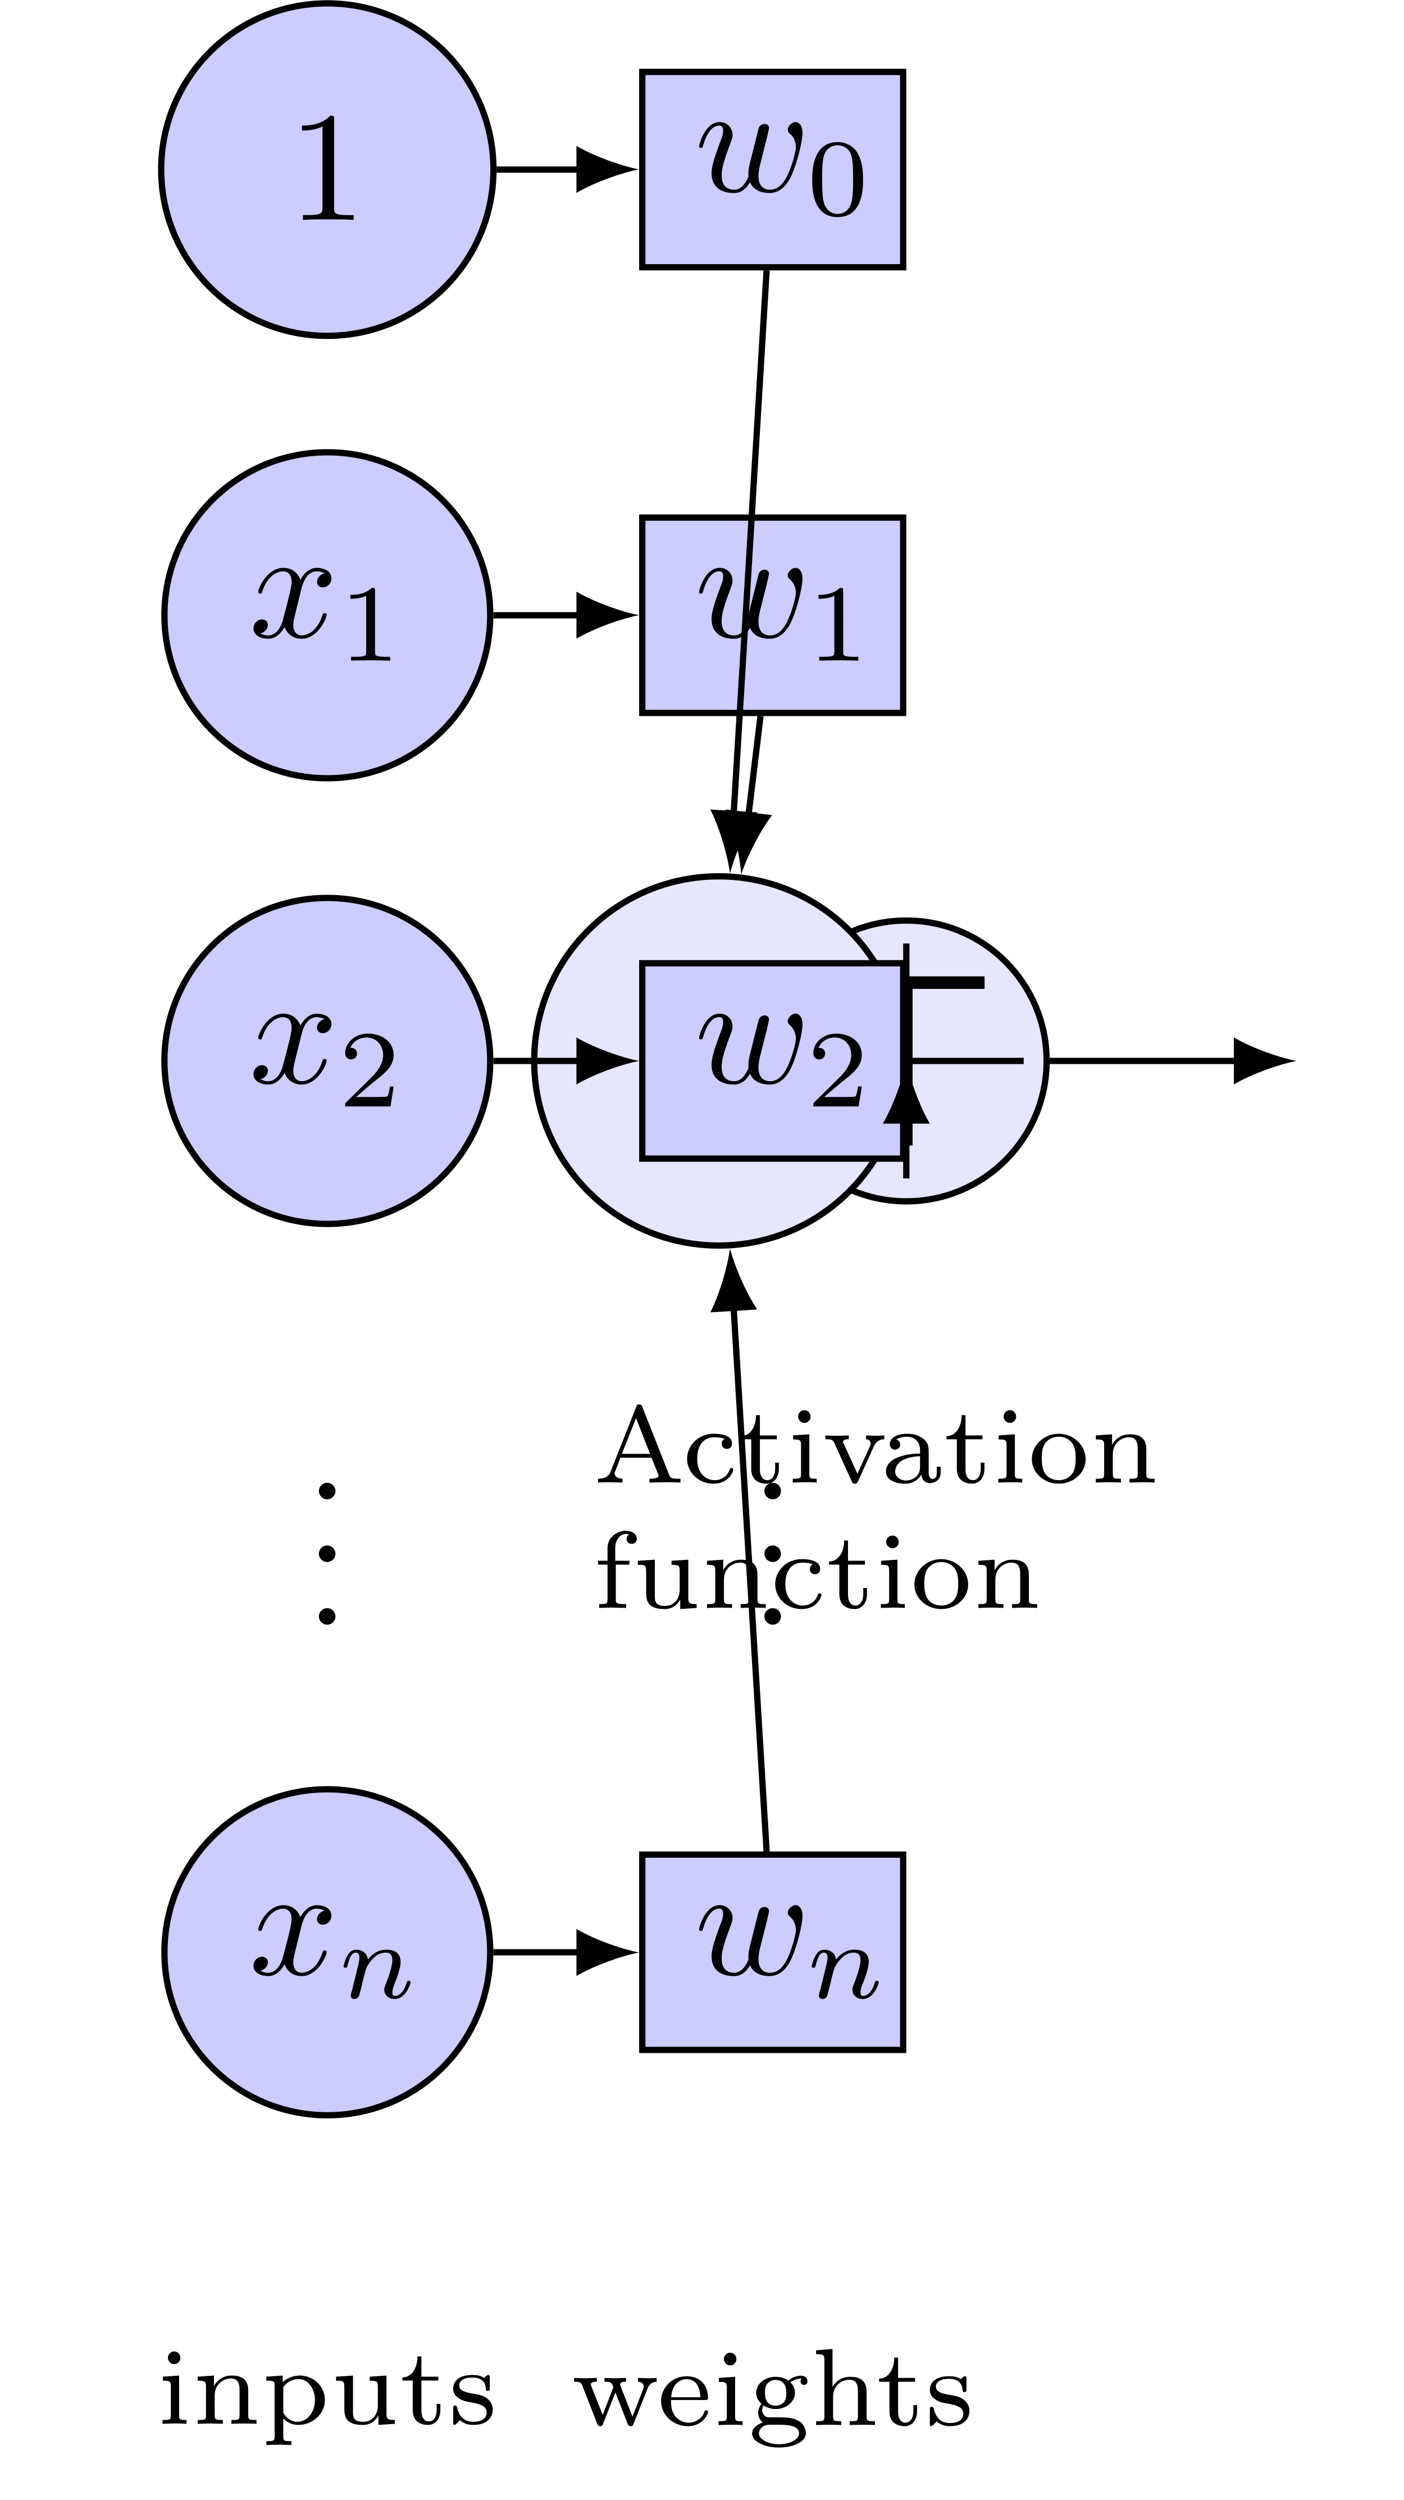 <?xml version="1.0" encoding="UTF-8" standalone="no"?>
<!-- Created with Inkscape (http://www.inkscape.org/) -->

<svg
   version="1.1"
   id="svg1"
   width="119.109"
   height="211.947"
   viewBox="0 0 119.109 211.947"
   xmlns="http://www.w3.org/2000/svg"
   xmlns:svg="http://www.w3.org/2000/svg">
  <defs
     id="defs1" />
  <g
     id="g1">
    <path
       id="path1"
       d="M 8.93,0 C 8.93,4.932 4.932,8.93 0,8.93 -4.932,8.93 -8.93,4.932 -8.93,0 c 0,-4.932 3.998,-8.93 8.93,-8.93 4.932,0 8.93,3.998 8.93,8.93 z"
       style="fill:#e6e6ff;fill-opacity:1;fill-rule:nonzero;stroke:#000000;stroke-width:0.399;stroke-linecap:butt;stroke-linejoin:miter;stroke-miterlimit:10;stroke-dasharray:none;stroke-opacity:1"
       transform="matrix(1.333,0,0,-1.333,76.887,89.953)" />
    <path
       id="path2"
       d="M 5.555,-6.5625e-4 V -0.247 h -0.141 c -0.469,0 -0.516,-0.07 -0.586,-0.27 L 3.129,-4.817 c -0.035,-0.105 -0.059,-0.152 -0.199,-0.152 -0.129,0 -0.152,0.047 -0.188,0.152 L 1.125,-0.727 C 1.055,-0.563 0.938,-0.247 0.317,-0.247 v 0.246 c 0.234,-0.023 0.48,-0.023 0.715,-0.023 0.281,0 0.797,0.023 0.832,0.023 V -0.247 c -0.305,0 -0.492,-0.141 -0.492,-0.34 0,-0.059 0,-0.07 0.035,-0.141 l 0.328,-0.855 h 1.98 l 0.41,1.02 c 0.012,0.035 0.035,0.082 0.035,0.117 0,0.199 -0.387,0.199 -0.574,0.199 v 0.246 l 1.043,-0.023 c 0.328,0 0.855,0.012 0.926,0.023 z M 3.621,-1.829 H 1.828 l 0.902,-2.273 z m 5.3,0.996 c 0,-0.094 -0.082,-0.094 -0.117,-0.094 -0.082,0 -0.094,0.023 -0.129,0.129 C 8.523,-0.376 8.148,-0.153 7.726,-0.153 c -0.48,0 -1.102,-0.352 -1.102,-1.359 0,-0.891 0.422,-1.371 1.078,-1.371 0.082,0 0.422,0 0.668,0.105 -0.117,0.047 -0.188,0.164 -0.188,0.305 0,0.188 0.129,0.328 0.328,0.328 0.188,0 0.328,-0.117 0.328,-0.34 0,-0.621 -0.961,-0.621 -1.16,-0.621 -1.043,0 -1.699,0.797 -1.699,1.594 0,0.879 0.75,1.582 1.664,1.582 1.043,0 1.277,-0.82 1.277,-0.902 z m 2.897,-0.047 v -0.387 h -0.234 v 0.375 c 0,0.48 -0.223,0.738 -0.492,0.738 -0.48,0 -0.48,-0.586 -0.48,-0.715 V -2.755 h 1.078 v -0.246 h -1.078 v -1.289 h -0.246 c 0,0.633 -0.293,1.324 -0.961,1.336 v 0.199 h 0.656 v 1.887 c 0,0.773 0.586,0.938 0.973,0.938 0.469,0 0.785,-0.398 0.785,-0.949 z m 2.408,0.879 V -0.247 c -0.398,0 -0.469,0 -0.469,-0.293 V -3.071 l -1.031,0.07 v 0.258 c 0.445,0 0.504,0.035 0.504,0.375 v 1.816 c 0,0.305 -0.07,0.305 -0.527,0.305 v 0.246 c 0,0 0.504,-0.023 0.785,-0.023 0.246,0 0.492,0 0.738,0.023 z M 13.84,-4.196 c 0,-0.223 -0.176,-0.41 -0.398,-0.41 -0.234,0 -0.398,0.199 -0.398,0.398 0,0.223 0.176,0.41 0.398,0.41 0.246,0 0.398,-0.199 0.398,-0.398 z m 4.69,1.441 v -0.246 c -0.176,0.012 -0.352,0.023 -0.527,0.023 -0.188,0 -0.445,-0.012 -0.633,-0.023 v 0.246 c 0.293,0.012 0.293,0.246 0.293,0.27 0,0.035 -0.012,0.105 -0.059,0.199 l -0.785,1.723 -0.867,-1.898 c 0,0 -0.047,-0.082 -0.047,-0.129 0,-0.164 0.234,-0.164 0.363,-0.164 v -0.246 c 0,0 -0.516,0.023 -0.797,0.023 -0.211,0 -0.48,-0.012 -0.691,-0.023 v 0.246 c 0.387,0 0.469,0.012 0.574,0.246 l 1.102,2.426 c 0.035,0.094 0.082,0.152 0.199,0.152 0.129,0 0.164,-0.059 0.199,-0.141 l 1.02,-2.25 c 0.199,-0.422 0.539,-0.434 0.656,-0.434 z m 3.586,2.121 V -1.008 h -0.246 v 0.375 c 0,0.07 0,0.398 -0.258,0.398 -0.258,0 -0.258,-0.328 -0.258,-0.41 v -1.219 c 0,-0.375 0,-0.645 -0.316,-0.902 -0.281,-0.234 -0.621,-0.34 -1.031,-0.34 -0.668,0 -1.125,0.246 -1.125,0.668 0,0.223 0.152,0.34 0.328,0.34 0.188,0 0.328,-0.129 0.328,-0.316 0,-0.129 -0.059,-0.27 -0.246,-0.328 0.258,-0.176 0.656,-0.176 0.703,-0.176 0.387,0 0.809,0.258 0.809,0.844 v 0.223 c -0.375,0.012 -0.844,0.035 -1.348,0.223 -0.633,0.223 -0.82,0.609 -0.82,0.926 0,0.598 0.727,0.773 1.219,0.773 0.562,0 0.879,-0.316 1.031,-0.586 0.023,0.281 0.211,0.551 0.539,0.551 0,0 0.691,0 0.691,-0.668 z m -1.312,-0.352 c 0,0.668 -0.586,0.855 -0.891,0.855 -0.363,0 -0.691,-0.234 -0.691,-0.574 0,-0.387 0.328,-0.926 1.582,-0.973 z m 4.099,0.105 v -0.387 h -0.234 v 0.375 c 0,0.48 -0.223,0.738 -0.492,0.738 -0.48,0 -0.48,-0.586 -0.48,-0.715 V -2.755 h 1.078 v -0.246 h -1.078 v -1.289 h -0.246 c 0,0.633 -0.293,1.324 -0.961,1.336 v 0.199 h 0.656 v 1.887 c 0,0.773 0.586,0.938 0.973,0.938 0.469,0 0.785,-0.398 0.785,-0.949 z m 2.405,0.879 V -0.247 c -0.398,0 -0.469,0 -0.469,-0.293 V -3.071 l -1.031,0.07 v 0.258 c 0.445,0 0.504,0.035 0.504,0.375 v 1.816 c 0,0.305 -0.07,0.305 -0.527,0.305 v 0.246 c 0,0 0.504,-0.023 0.785,-0.023 0.246,0 0.492,0 0.738,0.023 z M 26.921,-4.196 c 0,-0.223 -0.176,-0.41 -0.398,-0.41 -0.234,0 -0.398,0.199 -0.398,0.398 0,0.223 0.176,0.41 0.398,0.41 0.246,0 0.398,-0.199 0.398,-0.398 z m 4.421,2.707 c 0,-0.867 -0.75,-1.617 -1.711,-1.617 -0.961,0 -1.711,0.75 -1.711,1.617 0,0.867 0.773,1.559 1.711,1.559 0.938,0 1.711,-0.691 1.711,-1.559 z m -0.633,-0.059 c 0,0.328 -0.023,0.703 -0.223,0.984 C 30.299,-0.294 29.971,-0.153 29.631,-0.153 c -0.258,0 -0.633,-0.082 -0.867,-0.422 -0.188,-0.293 -0.211,-0.656 -0.211,-0.973 0,-0.305 0.012,-0.715 0.258,-1.008 0.176,-0.211 0.469,-0.363 0.82,-0.363 0.41,0 0.703,0.199 0.855,0.41 0.199,0.281 0.223,0.621 0.223,0.961 z m 5.024,1.547 V -0.247 c -0.457,0 -0.527,0 -0.527,-0.305 v -1.559 c 0,-0.609 -0.293,-0.961 -1.043,-0.961 -0.574,0 -0.938,0.305 -1.137,0.668 v -0.668 l -1.031,0.07 v 0.258 c 0.469,0 0.527,0.047 0.527,0.387 v 1.805 c 0,0.305 -0.07,0.305 -0.527,0.305 v 0.246 c 0,0 0.504,-0.023 0.797,-0.023 0.258,0 0.738,0.012 0.797,0.023 V -0.247 c -0.445,0 -0.516,0 -0.516,-0.305 v -1.254 c 0,-0.738 0.574,-1.078 1.031,-1.078 0.492,0 0.551,0.387 0.551,0.738 v 1.594 c 0,0.305 -0.07,0.305 -0.516,0.305 v 0.246 c 0,0 0.504,-0.023 0.797,-0.023 0.258,0 0.738,0.012 0.797,0.023 z m 0,0"
       style="fill:#000000;fill-opacity:1;fill-rule:nonzero;stroke:none"
       aria-label="Activation"
       transform="matrix(1.333,0,0,1.333,50.32,125.704)" />
    <path
       id="path3"
       d="m 2.778,-4.394 c 0,-0.305 -0.305,-0.516 -0.68,-0.516 -0.562,0 -1.184,0.387 -1.184,1.125 v 0.785 H 0.317 v 0.246 h 0.598 v 2.203 c 0,0.305 -0.07,0.305 -0.527,0.305 v 0.246 c 0.035,0 0.516,-0.023 0.797,-0.023 l 0.914,0.023 v -0.246 h -0.141 c -0.516,0 -0.516,-0.082 -0.516,-0.316 V -2.753 H 2.309 V -2.999 H 1.406 v -0.785 c 0,-0.633 0.375,-0.926 0.68,-0.926 0.059,0 0.129,0.012 0.199,0.035 -0.094,0.059 -0.152,0.164 -0.152,0.281 0,0.188 0.129,0.316 0.316,0.316 0.199,0 0.328,-0.129 0.328,-0.316 z m 3.806,4.395 v -0.246 c -0.469,0 -0.527,-0.059 -0.527,-0.398 V -3.069 l -1.066,0.07 v 0.258 c 0.469,0 0.516,0.047 0.516,0.387 v 1.195 c 0,0.609 -0.387,1.031 -0.926,1.031 -0.633,0 -0.656,-0.293 -0.656,-0.656 V -3.069 l -1.078,0.07 v 0.258 c 0.527,0 0.527,0.012 0.527,0.633 v 1.055 c 0,0.48 0,1.125 1.16,1.125 0.152,0 0.668,0 0.996,-0.586 h 0.012 v 0.586 z m 4.4,0 v -0.246 c -0.457,0 -0.527,0 -0.527,-0.305 V -2.108 c 0,-0.609 -0.293,-0.961 -1.043,-0.961 -0.574,0 -0.938,0.305 -1.137,0.668 v -0.668 l -1.031,0.07 v 0.258 c 0.469,0 0.527,0.047 0.527,0.387 v 1.805 c 0,0.305 -0.07,0.305 -0.527,0.305 v 0.246 c 0,0 0.504,-0.023 0.797,-0.023 0.258,0 0.738,0.012 0.797,0.023 v -0.246 c -0.445,0 -0.516,0 -0.516,-0.305 V -1.804 c 0,-0.738 0.574,-1.078 1.031,-1.078 0.492,0 0.551,0.387 0.551,0.738 v 1.594 c 0,0.305 -0.07,0.305 -0.516,0.305 v 0.246 c 0,0 0.504,-0.023 0.797,-0.023 0.258,0 0.738,0.012 0.797,0.023 z m 3.545,-0.832 c 0,-0.094 -0.082,-0.094 -0.117,-0.094 -0.082,0 -0.094,0.023 -0.129,0.129 -0.152,0.422 -0.527,0.645 -0.949,0.645 -0.48,0 -1.102,-0.352 -1.102,-1.359 0,-0.891 0.422,-1.371 1.078,-1.371 0.082,0 0.422,0 0.668,0.105 -0.117,0.047 -0.188,0.164 -0.188,0.305 0,0.188 0.129,0.328 0.328,0.328 0.188,0 0.328,-0.117 0.328,-0.34 0,-0.621 -0.961,-0.621 -1.16,-0.621 -1.043,0 -1.699,0.797 -1.699,1.594 0,0.879 0.75,1.582 1.664,1.582 1.043,0 1.277,-0.82 1.277,-0.902 z m 2.897,-0.047 V -1.265 h -0.234 v 0.375 c 0,0.48 -0.223,0.738 -0.492,0.738 -0.48,0 -0.48,-0.586 -0.48,-0.715 V -2.753 h 1.078 v -0.246 h -1.078 v -1.289 h -0.246 c 0,0.633 -0.293,1.324 -0.961,1.336 v 0.199 h 0.656 v 1.887 c 0,0.773 0.586,0.938 0.973,0.938 0.469,0 0.785,-0.398 0.785,-0.949 z m 2.408,0.879 v -0.246 c -0.398,0 -0.469,0 -0.469,-0.293 V -3.069 l -1.031,0.07 v 0.258 c 0.445,0 0.504,0.035 0.504,0.375 v 1.816 c 0,0.305 -0.07,0.305 -0.527,0.305 v 0.246 c 0,0 0.504,-0.023 0.785,-0.023 0.246,0 0.492,0 0.738,0.023 z M 19.448,-4.194 c 0,-0.223 -0.176,-0.41 -0.398,-0.41 -0.234,0 -0.398,0.199 -0.398,0.398 0,0.223 0.176,0.41 0.398,0.41 0.246,0 0.398,-0.199 0.398,-0.398 z m 4.418,2.707 c 0,-0.867 -0.75,-1.617 -1.711,-1.617 -0.961,0 -1.711,0.75 -1.711,1.617 0,0.867 0.773,1.559 1.711,1.559 0.938,0 1.711,-0.691 1.711,-1.559 z m -0.633,-0.059 c 0,0.328 -0.023,0.703 -0.223,0.984 -0.188,0.27 -0.516,0.41 -0.855,0.41 -0.258,0 -0.633,-0.082 -0.867,-0.422 -0.188,-0.293 -0.211,-0.656 -0.211,-0.973 0,-0.305 0.012,-0.715 0.258,-1.008 0.176,-0.211 0.469,-0.363 0.82,-0.363 0.41,0 0.703,0.199 0.855,0.41 0.199,0.281 0.223,0.621 0.223,0.961 z m 5.024,1.547 v -0.246 c -0.457,0 -0.527,0 -0.527,-0.305 V -2.108 c 0,-0.609 -0.293,-0.961 -1.043,-0.961 -0.574,0 -0.938,0.305 -1.137,0.668 v -0.668 l -1.031,0.07 v 0.258 c 0.469,0 0.527,0.047 0.527,0.387 v 1.805 c 0,0.305 -0.07,0.305 -0.527,0.305 v 0.246 c 0,0 0.504,-0.023 0.797,-0.023 0.258,0 0.738,0.012 0.797,0.023 v -0.246 c -0.445,0 -0.516,0 -0.516,-0.305 V -1.804 c 0,-0.738 0.574,-1.078 1.031,-1.078 0.492,0 0.551,0.387 0.551,0.738 v 1.594 c 0,0.305 -0.07,0.305 -0.516,0.305 v 0.246 c 0,0 0.504,-0.023 0.797,-0.023 0.258,0 0.738,0.012 0.797,0.023 z m 0,0"
       style="fill:#000000;fill-opacity:1;fill-rule:nonzero;stroke:none"
       aria-label="function"
       transform="matrix(1.333,0,0,1.333,50.32,136.331)" />
    <path
       id="path4"
       d="M 4.981,4.981 H 0 v -9.963 h -4.981"
       style="fill:none;stroke:#000000;stroke-width:0.797;stroke-linecap:butt;stroke-linejoin:miter;stroke-miterlimit:10;stroke-dasharray:none;stroke-opacity:1"
       transform="matrix(1.333,0,0,-1.333,76.887,89.953)" />
    <path
       id="path5"
       d="M 0,7.472 V -7.472"
       style="fill:none;stroke:#000000;stroke-width:0.399;stroke-linecap:butt;stroke-linejoin:miter;stroke-miterlimit:10;stroke-dasharray:none;stroke-opacity:1"
       transform="matrix(1.333,0,0,-1.333,76.887,89.953)" />
    <path
       id="path6"
       d="M 7.472,0 H -7.472"
       style="fill:none;stroke:#000000;stroke-width:0.399;stroke-linecap:butt;stroke-linejoin:miter;stroke-miterlimit:10;stroke-dasharray:none;stroke-opacity:1"
       transform="matrix(1.333,0,0,-1.333,76.887,89.953)" />
    <path
       id="path7"
       d="M 9.129,0 H 21.24"
       style="fill:none;stroke:#000000;stroke-width:0.399;stroke-linecap:butt;stroke-linejoin:miter;stroke-miterlimit:10;stroke-dasharray:none;stroke-opacity:1"
       transform="matrix(1.333,0,0,-1.333,76.887,89.953)" />
    <path
       id="path8"
       d="M 3.587,0 C 2.524,0.199 0.797,0.797 -0.399,1.494 V -1.494 C 0.797,-0.797 2.524,-0.199 3.587,0"
       style="fill:#000000;fill-opacity:1;fill-rule:nonzero;stroke:none"
       transform="matrix(1.333,0,0,-1.333,105.207,89.953)" />
    <path
       id="path9"
       d="m -0.199,0 c 0,6.485 -5.257,11.742 -11.742,11.742 -6.485,0 -11.742,-5.257 -11.742,-11.742 0,-6.485 5.257,-11.742 11.742,-11.742 6.485,0 11.742,5.257 11.742,11.742 z"
       style="fill:#e6e6ff;fill-opacity:1;fill-rule:nonzero;stroke:#000000;stroke-width:0.399;stroke-linecap:butt;stroke-linejoin:miter;stroke-miterlimit:10;stroke-dasharray:none;stroke-opacity:1"
       transform="matrix(1.333,0,0,-1.333,76.887,89.953)" />
    <path
       id="path10"
       d="M 4.195,5.321 0.656,9.692 c -0.082,0.105 -0.094,0.117 -0.094,0.164 0,0.105 0.094,0.105 0.27,0.105 H 9.094 L 9.949,7.477 H 9.703 c -0.246,0.75 -0.914,1.359 -1.77,1.652 -0.152,0.047 -0.844,0.281 -2.309,0.281 H 1.395 l 3.457,-4.266 c 0.07,-0.094 0.094,-0.129 0.094,-0.164 0,-0.035 -0.012,-0.047 -0.07,-0.141 L 1.629,0.399 h 3.949 c 1.137,0 3.422,0.07 4.125,1.934 H 9.949 L 9.094,3.75e-4 H 0.832 c -0.27,0 -0.27,0.012 -0.27,0.316 z m 0,0"
       style="fill:#000000;fill-opacity:1;fill-rule:nonzero;stroke:none"
       aria-label="P"
       transform="matrix(1.333,0,0,1.333,54.324,83.312)" />
    <path
       id="path11"
       d="M 0,0 H -5.542"
       style="fill:none;stroke:#000000;stroke-width:0.399;stroke-linecap:butt;stroke-linejoin:miter;stroke-miterlimit:10;stroke-dasharray:none;stroke-opacity:1"
       transform="matrix(1.333,0,0,-1.333,76.887,89.953)" />
    <path
       id="path12"
       d="M 3.587,0 C 2.524,0.199 0.797,0.797 -0.399,1.494 V -1.494 C 0.797,-0.797 2.524,-0.199 3.587,0"
       style="fill:#000000;fill-opacity:1;fill-rule:nonzero;stroke:none"
       transform="matrix(-1.333,0,0,1.333,69.497,89.953)" />
    <path
       id="path13"
       d="m -16.803,-6.213 h 16.604 V 6.213 h -16.604 z"
       style="fill:#ccccff;fill-opacity:1;fill-rule:nonzero;stroke:#000000;stroke-width:0.399;stroke-linecap:butt;stroke-linejoin:miter;stroke-miterlimit:10;stroke-dasharray:none;stroke-opacity:1"
       transform="matrix(1.333,0,0,-1.333,76.887,89.953)" />
    <path
       id="path14"
       d="m 4.605,-3.376 c 0.047,-0.223 0.141,-0.586 0.141,-0.645 0,-0.188 -0.129,-0.27 -0.281,-0.27 -0.117,0 -0.305,0.07 -0.375,0.27 -0.023,0.07 -0.492,1.98 -0.562,2.238 -0.07,0.293 -0.094,0.48 -0.094,0.656 0,0.105 0,0.129 0.012,0.176 -0.223,0.527 -0.527,0.844 -0.914,0.844 -0.797,0 -0.797,-0.738 -0.797,-0.914 0,-0.316 0.047,-0.703 0.516,-1.934 0.105,-0.293 0.176,-0.434 0.176,-0.633 0,-0.445 -0.328,-0.82 -0.82,-0.82 -0.949,0 -1.312,1.453 -1.312,1.535 0,0.105 0.094,0.105 0.117,0.105 0.094,0 0.105,-0.023 0.152,-0.188 0.27,-0.926 0.668,-1.23 1.008,-1.23 0.094,0 0.258,0.012 0.258,0.328 0,0.246 -0.117,0.527 -0.188,0.703 -0.434,1.172 -0.551,1.629 -0.551,2.004 0,0.914 0.668,1.254 1.406,1.254 0.176,0 0.645,0 1.043,-0.691 0.258,0.633 0.949,0.691 1.242,0.691 0.75,0 1.184,-0.621 1.441,-1.219 0.34,-0.785 0.656,-2.109 0.656,-2.59 0,-0.551 -0.27,-0.703 -0.434,-0.703 -0.246,0 -0.504,0.258 -0.504,0.48 0,0.129 0.07,0.188 0.152,0.27 0.117,0.105 0.363,0.363 0.363,0.844 0,0.34 -0.293,1.312 -0.551,1.828 -0.258,0.527 -0.609,0.879 -1.09,0.879 -0.469,0 -0.738,-0.305 -0.738,-0.867 0,-0.281 0.07,-0.586 0.105,-0.727 z m 0,0"
       style="fill:#000000;fill-opacity:1;fill-rule:nonzero;stroke:none"
       aria-label="w"
       transform="matrix(1.333,0,0,1.333,58.911,91.817)" />
    <path
       id="path15"
       d="m 3.517,-1.266 h -0.234 c -0.023,0.152 -0.082,0.563 -0.176,0.633 -0.059,0.035 -0.598,0.035 -0.691,0.035 H 1.126 c 0.738,-0.645 0.984,-0.844 1.395,-1.172 0.516,-0.41 0.996,-0.844 0.996,-1.5 0,-0.844 -0.738,-1.359 -1.629,-1.359 -0.867,0 -1.453,0.609 -1.453,1.242 0,0.363 0.305,0.398 0.375,0.398 0.164,0 0.375,-0.117 0.375,-0.375 0,-0.129 -0.059,-0.363 -0.422,-0.363 0.223,-0.504 0.691,-0.656 1.02,-0.656 0.703,0 1.066,0.551 1.066,1.113 0,0.609 -0.434,1.09 -0.656,1.336 l -1.688,1.664 C 0.435,-0.211 0.435,-0.2 0.435,-5.546875e-4 h 2.883 z m 0,0"
       style="fill:#000000;fill-opacity:1;fill-rule:nonzero;stroke:none"
       aria-label="2"
       transform="matrix(1.333,0,0,1.333,68.42,93.809)" />
    <path
       id="path16"
       d="m -26.481,0 c 0,5.726 -4.642,10.367 -10.367,10.367 -5.726,0 -10.367,-4.642 -10.367,-10.367 0,-5.726 4.642,-10.367 10.367,-10.367 5.726,0 10.367,4.642 10.367,10.367 z"
       style="fill:#ccccff;fill-opacity:1;fill-rule:nonzero;stroke:#000000;stroke-width:0.399;stroke-linecap:butt;stroke-linejoin:miter;stroke-miterlimit:10;stroke-dasharray:none;stroke-opacity:1"
       transform="matrix(1.333,0,0,-1.333,76.887,89.953)" />
    <path
       id="path17"
       d="m 3.327,-3.012 c 0.059,-0.258 0.293,-1.172 0.984,-1.172 0.047,0 0.293,0 0.504,0.129 -0.281,0.047 -0.48,0.305 -0.48,0.539 0,0.164 0.105,0.352 0.375,0.352 0.223,0 0.539,-0.188 0.539,-0.586 0,-0.516 -0.586,-0.656 -0.926,-0.656 -0.574,0 -0.926,0.527 -1.043,0.762 -0.258,-0.656 -0.785,-0.762 -1.078,-0.762 -1.043,0 -1.605,1.289 -1.605,1.535 0,0.105 0.105,0.105 0.117,0.105 0.082,0 0.117,-0.023 0.129,-0.117 0.34,-1.055 0.996,-1.301 1.336,-1.301 0.188,0 0.539,0.094 0.539,0.668 0,0.305 -0.164,0.973 -0.539,2.367 -0.152,0.621 -0.504,1.043 -0.949,1.043 -0.059,0 -0.281,0 -0.492,-0.129 0.246,-0.059 0.469,-0.27 0.469,-0.539 0,-0.27 -0.223,-0.352 -0.375,-0.352 -0.293,0 -0.539,0.258 -0.539,0.574 0,0.457 0.492,0.656 0.938,0.656 0.656,0 1.008,-0.691 1.043,-0.75 0.117,0.363 0.48,0.75 1.078,0.75 1.02,0 1.594,-1.277 1.594,-1.535 0,-0.094 -0.094,-0.094 -0.129,-0.094 -0.082,0 -0.105,0.035 -0.129,0.105 -0.328,1.066 -0.996,1.313 -1.324,1.313 -0.387,0 -0.539,-0.328 -0.539,-0.656 0,-0.223 0.059,-0.445 0.164,-0.879 z m 0,0"
       style="fill:#000000;fill-opacity:1;fill-rule:nonzero;stroke:none"
       aria-label="x"
       transform="matrix(1.333,0,0,1.333,21.115,91.817)" />
    <path
       id="path18"
       d="m 3.516,-1.266 h -0.234 c -0.023,0.152 -0.082,0.563 -0.176,0.633 -0.059,0.035 -0.598,0.035 -0.691,0.035 H 1.125 c 0.738,-0.645 0.984,-0.844 1.395,-1.172 0.516,-0.41 0.996,-0.844 0.996,-1.5 0,-0.844 -0.738,-1.359 -1.629,-1.359 -0.867,0 -1.453,0.609 -1.453,1.242 0,0.363 0.305,0.398 0.375,0.398 0.164,0 0.375,-0.117 0.375,-0.375 0,-0.129 -0.059,-0.363 -0.422,-0.363 0.223,-0.504 0.691,-0.656 1.02,-0.656 0.703,0 1.066,0.551 1.066,1.113 0,0.609 -0.434,1.09 -0.656,1.336 l -1.688,1.664 c -0.07,0.059 -0.07,0.07 -0.07,0.27 H 3.317 Z m 0,0"
       style="fill:#000000;fill-opacity:1;fill-rule:nonzero;stroke:none"
       aria-label="2"
       transform="matrix(1.333,0,0,1.333,28.707,93.809)" />
    <path
       id="path19"
       d="m -26.282,0 h 5.693"
       style="fill:none;stroke:#000000;stroke-width:0.399;stroke-linecap:butt;stroke-linejoin:miter;stroke-miterlimit:10;stroke-dasharray:none;stroke-opacity:1"
       transform="matrix(1.333,0,0,-1.333,76.887,89.953)" />
    <path
       id="path20"
       d="M 3.587,0 C 2.524,0.199 0.797,0.797 -0.399,1.494 V -1.494 C 0.797,-0.797 2.524,-0.199 3.587,0"
       style="fill:#000000;fill-opacity:1;fill-rule:nonzero;stroke:none"
       transform="matrix(1.333,0,0,-1.333,49.435,89.953)" />
    <path
       id="path21"
       d="M 0,0 V 3.587"
       style="fill:none;stroke:#000000;stroke-width:0.399;stroke-linecap:butt;stroke-linejoin:miter;stroke-miterlimit:10;stroke-dasharray:none;stroke-opacity:1"
       transform="matrix(1.333,0,0,-1.333,76.887,89.953)" />
    <path
       id="path22"
       d="M 3.587,0 C 2.524,0.199 0.797,0.797 -0.399,1.494 V -1.494 C 0.797,-0.797 2.524,-0.199 3.587,0"
       style="fill:#000000;fill-opacity:1;fill-rule:nonzero;stroke:none"
       transform="matrix(0,-1.333,-1.333,0,76.887,94.735)" />
    <path
       id="path23"
       d="m 1.911,-0.528 c 0,-0.293 -0.234,-0.527 -0.527,-0.527 -0.281,0 -0.527,0.234 -0.527,0.527 0,0.293 0.246,0.527 0.527,0.527 0.293,0 0.527,-0.234 0.527,-0.527 z m 0,0"
       style="fill:#000000;fill-opacity:1;fill-rule:nonzero;stroke:none"
       aria-label="."
       transform="matrix(1.333,0,0,1.333,63.705,127.125)" />
    <path
       id="path24"
       d="m 1.911,-0.528 c 0,-0.293 -0.234,-0.527 -0.527,-0.527 -0.281,0 -0.527,0.234 -0.527,0.527 0,0.293 0.246,0.527 0.527,0.527 0.293,0 0.527,-0.234 0.527,-0.527 z m 0,0"
       style="fill:#000000;fill-opacity:1;fill-rule:nonzero;stroke:none"
       aria-label="."
       transform="matrix(1.333,0,0,1.333,63.705,132.439)" />
    <path
       id="path25"
       d="m 1.911,-0.526 c 0,-0.293 -0.234,-0.527 -0.527,-0.527 -0.281,0 -0.527,0.234 -0.527,0.527 0,0.293 0.246,0.527 0.527,0.527 0.293,0 0.527,-0.234 0.527,-0.527 z m 0,0"
       style="fill:#000000;fill-opacity:1;fill-rule:nonzero;stroke:none"
       aria-label="."
       transform="matrix(1.333,0,0,1.333,63.705,137.752)" />
    <path
       id="path26"
       d="m 1.91,-0.528 c 0,-0.293 -0.234,-0.527 -0.527,-0.527 -0.281,0 -0.527,0.234 -0.527,0.527 0,0.293 0.246,0.527 0.527,0.527 0.293,0 0.527,-0.234 0.527,-0.527 z m 0,0"
       style="fill:#000000;fill-opacity:1;fill-rule:nonzero;stroke:none"
       aria-label="."
       transform="matrix(1.333,0,0,1.333,25.911,127.125)" />
    <path
       id="path27"
       d="m 1.91,-0.528 c 0,-0.293 -0.234,-0.527 -0.527,-0.527 -0.281,0 -0.527,0.234 -0.527,0.527 0,0.293 0.246,0.527 0.527,0.527 0.293,0 0.527,-0.234 0.527,-0.527 z m 0,0"
       style="fill:#000000;fill-opacity:1;fill-rule:nonzero;stroke:none"
       aria-label="."
       transform="matrix(1.333,0,0,1.333,25.911,132.439)" />
    <path
       id="path28"
       d="m 1.91,-0.526 c 0,-0.293 -0.234,-0.527 -0.527,-0.527 -0.281,0 -0.527,0.234 -0.527,0.527 0,0.293 0.246,0.527 0.527,0.527 0.293,0 0.527,-0.234 0.527,-0.527 z m 0,0"
       style="fill:#000000;fill-opacity:1;fill-rule:nonzero;stroke:none"
       aria-label="."
       transform="matrix(1.333,0,0,1.333,25.911,137.752)" />
    <path
       id="path29"
       d="m -16.803,-62.906 h 16.604 v 12.425 h -16.604 z"
       style="fill:#ccccff;fill-opacity:1;fill-rule:nonzero;stroke:#000000;stroke-width:0.399;stroke-linecap:butt;stroke-linejoin:miter;stroke-miterlimit:10;stroke-dasharray:none;stroke-opacity:1"
       transform="matrix(1.333,0,0,-1.333,76.887,89.953)" />
    <path
       id="path30"
       d="m 4.605,-3.376 c 0.047,-0.223 0.141,-0.586 0.141,-0.645 0,-0.188 -0.129,-0.27 -0.281,-0.27 -0.117,0 -0.305,0.07 -0.375,0.27 -0.023,0.07 -0.492,1.98 -0.562,2.238 -0.07,0.293 -0.094,0.48 -0.094,0.656 0,0.105 0,0.129 0.012,0.176 -0.223,0.527 -0.527,0.844 -0.914,0.844 -0.797,0 -0.797,-0.738 -0.797,-0.914 0,-0.316 0.047,-0.703 0.516,-1.934 0.105,-0.293 0.176,-0.434 0.176,-0.633 0,-0.445 -0.328,-0.82 -0.82,-0.82 -0.949,0 -1.312,1.453 -1.312,1.535 0,0.105 0.094,0.105 0.117,0.105 0.094,0 0.105,-0.023 0.152,-0.188 0.27,-0.926 0.668,-1.23 1.008,-1.23 0.094,0 0.258,0.012 0.258,0.328 0,0.246 -0.117,0.527 -0.188,0.703 -0.434,1.172 -0.551,1.629 -0.551,2.004 0,0.914 0.668,1.254 1.406,1.254 0.176,0 0.645,0 1.043,-0.691 0.258,0.633 0.949,0.691 1.242,0.691 0.75,0 1.184,-0.621 1.441,-1.219 0.34,-0.785 0.656,-2.109 0.656,-2.59 0,-0.551 -0.27,-0.703 -0.434,-0.703 -0.246,0 -0.504,0.258 -0.504,0.48 0,0.129 0.07,0.188 0.152,0.27 0.117,0.105 0.363,0.363 0.363,0.844 0,0.34 -0.293,1.312 -0.551,1.828 -0.258,0.527 -0.609,0.879 -1.09,0.879 -0.469,0 -0.738,-0.305 -0.738,-0.867 0,-0.281 0.07,-0.586 0.105,-0.727 z m 0,0"
       style="fill:#000000;fill-opacity:1;fill-rule:nonzero;stroke:none"
       aria-label="w"
       transform="matrix(1.333,0,0,1.333,58.911,167.408)" />
    <path
       id="path31"
       d="m 0.857,-0.435 c -0.035,0.082 -0.07,0.258 -0.07,0.281 0,0.152 0.117,0.223 0.234,0.223 0.129,0 0.234,-0.094 0.27,-0.152 0.035,-0.059 0.094,-0.293 0.129,-0.434 0.035,-0.129 0.105,-0.457 0.152,-0.633 0.035,-0.152 0.082,-0.305 0.117,-0.457 0.082,-0.293 0.094,-0.352 0.293,-0.633 0.199,-0.281 0.527,-0.645 1.043,-0.645 0.41,0 0.41,0.363 0.41,0.492 0,0.422 -0.293,1.195 -0.41,1.488 -0.07,0.188 -0.105,0.258 -0.105,0.375 0,0.363 0.305,0.598 0.668,0.598 0.691,0 1.008,-0.961 1.008,-1.066 0,-0.094 -0.094,-0.094 -0.117,-0.094 -0.094,0 -0.105,0.047 -0.129,0.117 -0.164,0.562 -0.469,0.844 -0.738,0.844 -0.152,0 -0.176,-0.094 -0.176,-0.246 0,-0.152 0.035,-0.246 0.152,-0.562 0.094,-0.211 0.375,-0.949 0.375,-1.348 0,-0.668 -0.539,-0.785 -0.902,-0.785 -0.586,0 -0.973,0.352 -1.184,0.633 -0.047,-0.48 -0.457,-0.633 -0.75,-0.633 -0.293,0 -0.457,0.211 -0.551,0.375 -0.152,0.258 -0.246,0.656 -0.246,0.691 0,0.082 0.094,0.082 0.117,0.082 0.094,0 0.105,-0.012 0.152,-0.199 0.105,-0.422 0.234,-0.762 0.516,-0.762 0.176,0 0.223,0.152 0.223,0.34 0,0.141 -0.059,0.398 -0.105,0.586 -0.047,0.188 -0.117,0.469 -0.152,0.621 z m 0,0"
       style="fill:#000000;fill-opacity:1;fill-rule:nonzero;stroke:none"
       aria-label="n"
       transform="matrix(1.333,0,0,1.333,68.42,169.4)" />
    <path
       id="path32"
       d="m -26.481,-56.694 c 0,5.726 -4.642,10.367 -10.367,10.367 -5.726,0 -10.367,-4.642 -10.367,-10.367 0,-5.726 4.642,-10.367 10.367,-10.367 5.726,0 10.367,4.642 10.367,10.367 z"
       style="fill:#ccccff;fill-opacity:1;fill-rule:nonzero;stroke:#000000;stroke-width:0.399;stroke-linecap:butt;stroke-linejoin:miter;stroke-miterlimit:10;stroke-dasharray:none;stroke-opacity:1"
       transform="matrix(1.333,0,0,-1.333,76.887,89.953)" />
    <path
       id="path33"
       d="m 3.327,-3.013 c 0.059,-0.258 0.293,-1.172 0.984,-1.172 0.047,0 0.293,0 0.504,0.129 -0.281,0.047 -0.48,0.305 -0.48,0.539 0,0.164 0.105,0.352 0.375,0.352 0.223,0 0.539,-0.188 0.539,-0.586 0,-0.516 -0.586,-0.656 -0.926,-0.656 -0.574,0 -0.926,0.527 -1.043,0.762 -0.258,-0.656 -0.785,-0.762 -1.078,-0.762 -1.043,0 -1.605,1.289 -1.605,1.535 0,0.105 0.105,0.105 0.117,0.105 0.082,0 0.117,-0.023 0.129,-0.117 0.34,-1.055 0.996,-1.301 1.336,-1.301 0.188,0 0.539,0.094 0.539,0.668 0,0.305 -0.164,0.973 -0.539,2.367 -0.152,0.621 -0.504,1.043 -0.949,1.043 -0.059,0 -0.281,0 -0.492,-0.129 0.246,-0.059 0.469,-0.27 0.469,-0.539 0,-0.27 -0.223,-0.352 -0.375,-0.352 -0.293,0 -0.539,0.258 -0.539,0.574 0,0.457 0.492,0.656 0.938,0.656 0.656,0 1.008,-0.691 1.043,-0.75 0.117,0.363 0.48,0.75 1.078,0.75 1.02,0 1.594,-1.277 1.594,-1.535 0,-0.094 -0.094,-0.094 -0.129,-0.094 -0.082,0 -0.105,0.035 -0.129,0.105 -0.328,1.066 -0.996,1.313 -1.324,1.313 -0.387,0 -0.539,-0.328 -0.539,-0.656 0,-0.223 0.059,-0.445 0.164,-0.879 z m 0,0"
       style="fill:#000000;fill-opacity:1;fill-rule:nonzero;stroke:none"
       aria-label="x"
       transform="matrix(1.333,0,0,1.333,21.115,167.408)" />
    <path
       id="path34"
       d="m 0.856,-0.435 c -0.035,0.082 -0.07,0.258 -0.07,0.281 0,0.152 0.117,0.223 0.234,0.223 0.129,0 0.234,-0.094 0.27,-0.152 0.035,-0.059 0.094,-0.293 0.129,-0.434 0.035,-0.129 0.105,-0.457 0.152,-0.633 0.035,-0.152 0.082,-0.305 0.117,-0.457 0.082,-0.293 0.094,-0.352 0.293,-0.633 0.199,-0.281 0.527,-0.645 1.043,-0.645 0.41,0 0.41,0.363 0.41,0.492 0,0.422 -0.293,1.195 -0.41,1.488 -0.07,0.188 -0.105,0.258 -0.105,0.375 0,0.363 0.305,0.598 0.668,0.598 0.691,0 1.008,-0.961 1.008,-1.066 0,-0.094 -0.094,-0.094 -0.117,-0.094 -0.094,0 -0.105,0.047 -0.129,0.117 -0.164,0.562 -0.469,0.844 -0.738,0.844 -0.152,0 -0.176,-0.094 -0.176,-0.246 0,-0.152 0.035,-0.246 0.152,-0.562 0.094,-0.211 0.375,-0.949 0.375,-1.348 0,-0.668 -0.539,-0.785 -0.902,-0.785 -0.586,0 -0.973,0.352 -1.184,0.633 -0.047,-0.48 -0.457,-0.633 -0.75,-0.633 -0.293,0 -0.457,0.211 -0.551,0.375 -0.152,0.258 -0.246,0.656 -0.246,0.691 0,0.082 0.094,0.082 0.117,0.082 0.094,0 0.105,-0.012 0.152,-0.199 0.105,-0.422 0.234,-0.762 0.516,-0.762 0.176,0 0.223,0.152 0.223,0.34 0,0.141 -0.059,0.398 -0.105,0.586 -0.047,0.188 -0.117,0.469 -0.152,0.621 z m 0,0"
       style="fill:#000000;fill-opacity:1;fill-rule:nonzero;stroke:none"
       aria-label="n"
       transform="matrix(1.333,0,0,1.333,28.707,169.4)" />
    <path
       id="path35"
       d="m -26.282,-56.694 h 5.693"
       style="fill:none;stroke:#000000;stroke-width:0.399;stroke-linecap:butt;stroke-linejoin:miter;stroke-miterlimit:10;stroke-dasharray:none;stroke-opacity:1"
       transform="matrix(1.333,0,0,-1.333,76.887,89.953)" />
    <path
       id="path36"
       d="M 3.587,0 C 2.524,0.199 0.797,0.797 -0.399,1.494 V -1.494 C 0.797,-0.797 2.524,-0.199 3.587,0"
       style="fill:#000000;fill-opacity:1;fill-rule:nonzero;stroke:none"
       transform="matrix(1.333,0,0,-1.333,49.435,165.545)" />
    <path
       id="path37"
       d="m -8.89,-50.282 -2.111,34.783"
       style="fill:none;stroke:#000000;stroke-width:0.399;stroke-linecap:butt;stroke-linejoin:miter;stroke-miterlimit:10;stroke-dasharray:none;stroke-opacity:1"
       transform="matrix(1.333,0,0,-1.333,76.887,89.953)" />
    <path
       id="path38"
       d="M 3.587,0 C 2.524,0.199 0.797,0.797 -0.399,1.494 V -1.494 C 0.797,-0.797 2.524,-0.199 3.587,0"
       style="fill:#000000;fill-opacity:1;fill-rule:nonzero;stroke:none"
       transform="matrix(-0.081,-1.331,-1.331,0.081,62.219,110.618)" />
    <path
       id="path39"
       d="m -16.803,22.134 h 16.604 v 12.425 h -16.604 z"
       style="fill:#ccccff;fill-opacity:1;fill-rule:nonzero;stroke:#000000;stroke-width:0.399;stroke-linecap:butt;stroke-linejoin:miter;stroke-miterlimit:10;stroke-dasharray:none;stroke-opacity:1"
       transform="matrix(1.333,0,0,-1.333,76.887,89.953)" />
    <path
       id="path40"
       d="m 4.605,-3.376 c 0.047,-0.223 0.141,-0.586 0.141,-0.645 0,-0.188 -0.129,-0.27 -0.281,-0.27 -0.117,0 -0.305,0.07 -0.375,0.27 -0.023,0.07 -0.492,1.98 -0.562,2.238 -0.07,0.293 -0.094,0.48 -0.094,0.656 0,0.105 0,0.129 0.012,0.176 -0.223,0.527 -0.527,0.844 -0.914,0.844 -0.797,0 -0.797,-0.738 -0.797,-0.914 0,-0.316 0.047,-0.703 0.516,-1.934 0.105,-0.293 0.176,-0.434 0.176,-0.633 0,-0.445 -0.328,-0.82 -0.82,-0.82 -0.949,0 -1.312,1.453 -1.312,1.535 0,0.105 0.094,0.105 0.117,0.105 0.094,0 0.105,-0.023 0.152,-0.188 0.27,-0.926 0.668,-1.23 1.008,-1.23 0.094,0 0.258,0.012 0.258,0.328 0,0.246 -0.117,0.527 -0.188,0.703 -0.434,1.172 -0.551,1.629 -0.551,2.004 0,0.914 0.668,1.254 1.406,1.254 0.176,0 0.645,0 1.043,-0.691 0.258,0.633 0.949,0.691 1.242,0.691 0.75,0 1.184,-0.621 1.441,-1.219 0.34,-0.785 0.656,-2.109 0.656,-2.59 0,-0.551 -0.27,-0.703 -0.434,-0.703 -0.246,0 -0.504,0.258 -0.504,0.48 0,0.129 0.07,0.188 0.152,0.27 0.117,0.105 0.363,0.363 0.363,0.844 0,0.34 -0.293,1.312 -0.551,1.828 -0.258,0.527 -0.609,0.879 -1.09,0.879 -0.469,0 -0.738,-0.305 -0.738,-0.867 0,-0.281 0.07,-0.586 0.105,-0.727 z m 0,0"
       style="fill:#000000;fill-opacity:1;fill-rule:nonzero;stroke:none"
       aria-label="w"
       transform="matrix(1.333,0,0,1.333,58.911,54.021)" />
    <path
       id="path41"
       d="m 2.333,-4.429 c 0,-0.188 -0.012,-0.199 -0.211,-0.199 -0.445,0.434 -1.078,0.445 -1.359,0.445 v 0.246 c 0.164,0 0.621,0 1.008,-0.188 V -0.574 c 0,0.234 0,0.328 -0.691,0.328 H 0.81 V 7.1875e-4 C 0.939,-0.011 1.794,-0.023 2.052,-0.023 c 0.211,0 1.09,0.012 1.242,0.023 V -0.245 H 3.037 c -0.703,0 -0.703,-0.094 -0.703,-0.328 z m 0,0"
       style="fill:#000000;fill-opacity:1;fill-rule:nonzero;stroke:none"
       aria-label="1"
       transform="matrix(1.333,0,0,1.333,68.42,56.015)" />
    <path
       id="path42"
       d="m -26.481,28.347 c 0,5.726 -4.642,10.367 -10.367,10.367 -5.726,0 -10.367,-4.642 -10.367,-10.367 0,-5.726 4.642,-10.367 10.367,-10.367 5.726,0 10.367,4.642 10.367,10.367 z"
       style="fill:#ccccff;fill-opacity:1;fill-rule:nonzero;stroke:#000000;stroke-width:0.399;stroke-linecap:butt;stroke-linejoin:miter;stroke-miterlimit:10;stroke-dasharray:none;stroke-opacity:1"
       transform="matrix(1.333,0,0,-1.333,76.887,89.953)" />
    <path
       id="path43"
       d="m 3.327,-3.013 c 0.059,-0.258 0.293,-1.172 0.984,-1.172 0.047,0 0.293,0 0.504,0.129 -0.281,0.047 -0.48,0.305 -0.48,0.539 0,0.164 0.105,0.352 0.375,0.352 0.223,0 0.539,-0.188 0.539,-0.586 0,-0.516 -0.586,-0.656 -0.926,-0.656 -0.574,0 -0.926,0.527 -1.043,0.762 -0.258,-0.656 -0.785,-0.762 -1.078,-0.762 -1.043,0 -1.605,1.289 -1.605,1.535 0,0.105 0.105,0.105 0.117,0.105 0.082,0 0.117,-0.023 0.129,-0.117 0.34,-1.055 0.996,-1.301 1.336,-1.301 0.188,0 0.539,0.094 0.539,0.668 0,0.305 -0.164,0.973 -0.539,2.367 -0.152,0.621 -0.504,1.043 -0.949,1.043 -0.059,0 -0.281,0 -0.492,-0.129 0.246,-0.059 0.469,-0.27 0.469,-0.539 0,-0.27 -0.223,-0.352 -0.375,-0.352 -0.293,0 -0.539,0.258 -0.539,0.574 0,0.457 0.492,0.656 0.938,0.656 0.656,0 1.008,-0.691 1.043,-0.75 0.117,0.363 0.48,0.75 1.078,0.75 1.02,0 1.594,-1.277 1.594,-1.535 0,-0.094 -0.094,-0.094 -0.129,-0.094 -0.082,0 -0.105,0.035 -0.129,0.105 -0.328,1.066 -0.996,1.312 -1.324,1.312 -0.387,0 -0.539,-0.328 -0.539,-0.656 0,-0.223 0.059,-0.445 0.164,-0.879 z m 0,0"
       style="fill:#000000;fill-opacity:1;fill-rule:nonzero;stroke:none"
       aria-label="x"
       transform="matrix(1.333,0,0,1.333,21.115,54.021)" />
    <path
       id="path44"
       d="m 2.332,-4.429 c 0,-0.188 -0.012,-0.199 -0.211,-0.199 -0.445,0.434 -1.078,0.445 -1.359,0.445 v 0.246 c 0.164,0 0.621,0 1.008,-0.188 V -0.574 c 0,0.234 0,0.328 -0.691,0.328 H 0.809 V 7.1875e-4 C 0.938,-0.011 1.793,-0.023 2.051,-0.023 c 0.211,0 1.09,0.012 1.242,0.023 V -0.245 H 3.035 c -0.703,0 -0.703,-0.094 -0.703,-0.328 z m 0,0"
       style="fill:#000000;fill-opacity:1;fill-rule:nonzero;stroke:none"
       aria-label="1"
       transform="matrix(1.333,0,0,1.333,28.707,56.015)" />
    <path
       id="path45"
       d="m -26.282,28.347 h 5.693"
       style="fill:none;stroke:#000000;stroke-width:0.399;stroke-linecap:butt;stroke-linejoin:miter;stroke-miterlimit:10;stroke-dasharray:none;stroke-opacity:1"
       transform="matrix(1.333,0,0,-1.333,76.887,89.953)" />
    <path
       id="path46"
       d="M 3.587,0 C 2.524,0.199 0.797,0.797 -0.399,1.494 V -1.494 C 0.797,-0.797 2.524,-0.199 3.587,0"
       style="fill:#000000;fill-opacity:1;fill-rule:nonzero;stroke:none"
       transform="matrix(1.333,0,0,-1.333,49.435,52.158)" />
    <path
       id="path47"
       d="m -9.279,21.935 -0.792,-6.521"
       style="fill:none;stroke:#000000;stroke-width:0.399;stroke-linecap:butt;stroke-linejoin:miter;stroke-miterlimit:10;stroke-dasharray:none;stroke-opacity:1"
       transform="matrix(1.333,0,0,-1.333,76.887,89.953)" />
    <path
       id="path48"
       d="M 3.587,0 C 2.524,0.199 0.797,0.797 -0.399,1.494 V -1.494 C 0.797,-0.797 2.524,-0.199 3.587,0"
       style="fill:#000000;fill-opacity:1;fill-rule:nonzero;stroke:none"
       transform="matrix(-0.161,1.324,1.324,0.161,63.459,69.401)" />
    <path
       id="path49"
       d="m -16.803,50.481 h 16.604 v 12.425 h -16.604 z"
       style="fill:#ccccff;fill-opacity:1;fill-rule:nonzero;stroke:#000000;stroke-width:0.399;stroke-linecap:butt;stroke-linejoin:miter;stroke-miterlimit:10;stroke-dasharray:none;stroke-opacity:1"
       transform="matrix(1.333,0,0,-1.333,76.887,89.953)" />
    <path
       id="path50"
       d="m 4.605,-3.375 c 0.047,-0.223 0.141,-0.586 0.141,-0.645 0,-0.188 -0.129,-0.27 -0.281,-0.27 -0.117,0 -0.305,0.07 -0.375,0.27 -0.023,0.07 -0.492,1.98 -0.562,2.238 -0.07,0.293 -0.094,0.48 -0.094,0.656 0,0.105 0,0.129 0.012,0.176 -0.223,0.527 -0.527,0.844 -0.914,0.844 -0.797,0 -0.797,-0.738 -0.797,-0.914 0,-0.316 0.047,-0.703 0.516,-1.934 0.105,-0.293 0.176,-0.434 0.176,-0.633 0,-0.445 -0.328,-0.82 -0.82,-0.82 -0.949,0 -1.312,1.453 -1.312,1.535 0,0.105 0.094,0.105 0.117,0.105 0.094,0 0.105,-0.023 0.152,-0.188 0.27,-0.926 0.668,-1.23 1.008,-1.23 0.094,0 0.258,0.012 0.258,0.328 0,0.246 -0.117,0.527 -0.188,0.703 -0.434,1.172 -0.551,1.629 -0.551,2.004 0,0.914 0.668,1.254 1.406,1.254 0.176,0 0.645,0 1.043,-0.691 0.258,0.633 0.949,0.691 1.242,0.691 0.75,0 1.184,-0.621 1.441,-1.219 0.34,-0.785 0.656,-2.109 0.656,-2.59 0,-0.551 -0.27,-0.703 -0.434,-0.703 -0.246,0 -0.504,0.258 -0.504,0.48 0,0.129 0.07,0.188 0.152,0.27 0.117,0.105 0.363,0.363 0.363,0.844 0,0.34 -0.293,1.312 -0.551,1.828 -0.258,0.527 -0.609,0.879 -1.09,0.879 -0.469,0 -0.738,-0.305 -0.738,-0.867 0,-0.281 0.07,-0.586 0.105,-0.727 z m 0,0"
       style="fill:#000000;fill-opacity:1;fill-rule:nonzero;stroke:none"
       aria-label="w"
       transform="matrix(1.333,0,0,1.333,58.911,16.227)" />
    <path
       id="path51"
       d="m 3.599,-2.227 c 0,-0.762 -0.094,-1.312 -0.41,-1.805 C 2.966,-4.348 2.544,-4.629 1.982,-4.629 c -1.617,0 -1.617,1.898 -1.617,2.402 0,0.504 0,2.367 1.617,2.367 1.617,0 1.617,-1.863 1.617,-2.367 z M 1.982,-0.059 c -0.316,0 -0.75,-0.188 -0.891,-0.762 -0.094,-0.41 -0.094,-0.984 -0.094,-1.5 0,-0.504 0,-1.031 0.105,-1.418 C 1.255,-4.289 1.701,-4.43 1.982,-4.43 c 0.375,0 0.738,0.223 0.867,0.633 0.105,0.375 0.117,0.879 0.117,1.477 0,0.516 0,1.043 -0.094,1.477 -0.141,0.633 -0.609,0.785 -0.891,0.785 z m 0,0"
       style="fill:#000000;fill-opacity:1;fill-rule:nonzero;stroke:none"
       aria-label="0"
       transform="matrix(1.333,0,0,1.333,68.42,18.219)" />
    <path
       id="path52"
       d="m -26.274,56.694 c 0,5.84 -4.734,10.574 -10.574,10.574 -5.84,0 -10.574,-4.734 -10.574,-10.574 0,-5.84 4.734,-10.574 10.574,-10.574 5.84,0 10.574,4.734 10.574,10.574 z"
       style="fill:#ccccff;fill-opacity:1;fill-rule:nonzero;stroke:#000000;stroke-width:0.399;stroke-linecap:butt;stroke-linejoin:miter;stroke-miterlimit:10;stroke-dasharray:none;stroke-opacity:1"
       transform="matrix(1.333,0,0,-1.333,76.887,89.953)" />
    <path
       id="path53"
       d="m 2.931,-6.375 c 0,-0.234 0,-0.258 -0.234,-0.258 -0.609,0.633 -1.488,0.633 -1.805,0.633 v 0.316 c 0.199,0 0.785,0 1.301,-0.258 v 5.156 c 0,0.352 -0.035,0.48 -0.926,0.48 H 0.95 V 3.984375e-4 C 1.302,-0.035 2.157,-0.035 2.556,-0.035 c 0.398,0 1.266,0 1.617,0.035 V -0.304 H 3.857 c -0.902,0 -0.926,-0.117 -0.926,-0.48 z m 0,0"
       style="fill:#000000;fill-opacity:1;fill-rule:nonzero;stroke:none"
       aria-label="1"
       transform="matrix(1.333,0,0,1.333,24.436,18.644)" />
    <path
       id="path54"
       d="m -26.075,56.694 h 5.486"
       style="fill:none;stroke:#000000;stroke-width:0.399;stroke-linecap:butt;stroke-linejoin:miter;stroke-miterlimit:10;stroke-dasharray:none;stroke-opacity:1"
       transform="matrix(1.333,0,0,-1.333,76.887,89.953)" />
    <path
       id="path55"
       d="M 3.587,0 C 2.524,0.199 0.797,0.797 -0.399,1.494 V -1.494 C 0.797,-0.797 2.524,-0.199 3.587,0"
       style="fill:#000000;fill-opacity:1;fill-rule:nonzero;stroke:none"
       transform="matrix(1.333,0,0,-1.333,49.435,14.362)" />
    <path
       id="path56"
       d="M -8.89,50.282 -11.001,15.498"
       style="fill:none;stroke:#000000;stroke-width:0.399;stroke-linecap:butt;stroke-linejoin:miter;stroke-miterlimit:10;stroke-dasharray:none;stroke-opacity:1"
       transform="matrix(1.333,0,0,-1.333,76.887,89.953)" />
    <path
       id="path57"
       d="M 3.587,0 C 2.524,0.199 0.797,0.797 -0.399,1.494 V -1.494 C 0.797,-0.797 2.524,-0.199 3.587,0"
       style="fill:#000000;fill-opacity:1;fill-rule:nonzero;stroke:none"
       transform="matrix(-0.081,1.331,1.331,0.081,62.219,69.289)" />
    <path
       id="path58"
       d="M 1.909,8.59375e-4 V -0.245 c -0.398,0 -0.469,0 -0.469,-0.293 V -3.069 l -1.031,0.07 v 0.258 c 0.445,0 0.504,0.035 0.504,0.375 v 1.816 c 0,0.305 -0.07,0.305 -0.527,0.305 V 8.59375e-4 c 0,0 0.504,-0.023 0.785,-0.023 0.246,0 0.492,0 0.738,0.023 z M 1.523,-4.194 c 0,-0.223 -0.176,-0.41 -0.398,-0.41 -0.234,0 -0.398,0.199 -0.398,0.398 0,0.223 0.176,0.41 0.398,0.41 0.246,0 0.398,-0.199 0.398,-0.398 z M 6.365,8.59375e-4 V -0.245 c -0.457,0 -0.527,0 -0.527,-0.305 V -2.109 c 0,-0.609 -0.293,-0.961 -1.043,-0.961 -0.574,0 -0.938,0.305 -1.137,0.668 v -0.668 l -1.031,0.07 v 0.258 c 0.469,0 0.527,0.047 0.527,0.387 v 1.805 c 0,0.305 -0.07,0.305 -0.527,0.305 V 8.59375e-4 c 0,0 0.504,-0.023 0.797,-0.023 0.258,0 0.738,0.012 0.797,0.023 V -0.245 c -0.445,0 -0.516,0 -0.516,-0.305 V -1.804 c 0,-0.738 0.574,-1.078 1.031,-1.078 0.492,0 0.551,0.387 0.551,0.738 v 1.594 c 0,0.305 -0.07,0.305 -0.516,0.305 V 8.59375e-4 c 0,0 0.504,-0.023 0.797,-0.023 0.258,0 0.738,0.012 0.797,0.023 z M 10.719,-1.511 c 0,-0.855 -0.703,-1.559 -1.594,-1.559 -0.398,0 -0.797,0.141 -1.09,0.422 v -0.422 l -1.043,0.07 v 0.258 c 0.492,0 0.527,0.035 0.527,0.328 v 3.211 c 0,0.305 -0.07,0.305 -0.527,0.305 v 0.246 c 0,0 0.504,-0.023 0.797,-0.023 0.258,0 0.738,0.023 0.797,0.023 V 1.102 c -0.445,0 -0.516,0 -0.516,-0.305 v -1.137 c 0.035,0.035 0.363,0.41 0.949,0.41 0.914,0 1.699,-0.691 1.699,-1.582 z m -0.633,0 c 0,0.797 -0.516,1.383 -1.113,1.383 -0.609,0 -0.879,-0.539 -0.902,-0.574 V -2.319 c 0.211,-0.352 0.609,-0.527 0.984,-0.527 0.586,0 1.031,0.609 1.031,1.336 z M 15.166,8.59375e-4 V -0.245 c -0.469,0 -0.527,-0.059 -0.527,-0.398 V -3.069 l -1.066,0.07 v 0.258 c 0.469,0 0.516,0.047 0.516,0.387 v 1.195 c 0,0.609 -0.387,1.031 -0.926,1.031 -0.633,0 -0.656,-0.293 -0.656,-0.656 V -3.069 l -1.078,0.07 v 0.258 c 0.527,0 0.527,0.012 0.527,0.633 v 1.055 c 0,0.48 0,1.125 1.16,1.125 0.152,0 0.668,0 0.996,-0.586 h 0.012 v 0.586 z M 18.066,-0.878 V -1.265 h -0.234 v 0.375 c 0,0.48 -0.223,0.738 -0.492,0.738 -0.48,0 -0.48,-0.586 -0.48,-0.715 V -2.753 h 1.078 V -2.999 H 16.859 v -1.289 h -0.246 c 0,0.633 -0.293,1.324 -0.961,1.336 v 0.199 h 0.656 v 1.887 c 0,0.773 0.586,0.938 0.973,0.938 0.469,0 0.785,-0.398 0.785,-0.949 z m 3.334,-0.035 c 0,-0.27 -0.117,-0.469 -0.293,-0.645 -0.27,-0.246 -0.586,-0.293 -0.832,-0.34 -0.562,-0.094 -1.008,-0.176 -1.008,-0.551 0,-0.223 0.188,-0.492 0.844,-0.492 0.809,0 0.844,0.562 0.855,0.762 0.012,0.082 0.094,0.082 0.117,0.082 0.129,0 0.129,-0.047 0.129,-0.188 v -0.645 c 0,-0.117 0,-0.176 -0.105,-0.176 -0.035,0 -0.047,0 -0.141,0.082 -0.012,0 -0.082,0.07 -0.117,0.105 -0.211,-0.152 -0.48,-0.188 -0.738,-0.188 -0.996,0 -1.23,0.516 -1.23,0.867 0,0.223 0.094,0.41 0.258,0.539 0.27,0.234 0.539,0.281 0.961,0.352 0.352,0.07 0.914,0.164 0.914,0.633 0,0.27 -0.188,0.586 -0.855,0.586 -0.668,0 -0.914,-0.434 -1.031,-0.914 -0.023,-0.082 -0.035,-0.117 -0.129,-0.117 -0.117,0 -0.117,0.047 -0.117,0.187 v 0.855 c 0,0.129 0,0.188 0.094,0.188 0.059,0 0.199,-0.152 0.34,-0.305 0.305,0.293 0.68,0.305 0.844,0.305 0.914,0 1.242,-0.492 1.242,-0.984 z m 0,0"
       style="fill:#000000;fill-opacity:1;fill-rule:nonzero;stroke:none"
       aria-label="inputs"
       transform="matrix(1.333,0,0,1.333,13.275,205.507)" />
    <path
       id="path59"
       d="m 5.462,-2.754 v -0.246 c -0.188,0.012 -0.293,0.023 -0.492,0.023 -0.211,0 -0.48,-0.012 -0.691,-0.023 v 0.246 c 0.246,0.012 0.363,0.141 0.363,0.305 0,0.059 0,0.07 -0.035,0.164 l -0.68,1.746 -0.75,-1.91 c -0.012,-0.035 -0.035,-0.094 -0.035,-0.129 0,-0.152 0.176,-0.176 0.375,-0.176 v -0.246 c -0.258,0.012 -0.504,0.023 -0.75,0.023 -0.211,0 -0.41,-0.012 -0.621,-0.023 v 0.246 c 0.164,0 0.305,0 0.398,0.059 0.105,0.07 0.164,0.305 0.164,0.305 0,0 -0.012,0.059 -0.035,0.082 L 2.029,-0.645 1.314,-2.449 c -0.035,-0.094 -0.035,-0.105 -0.035,-0.129 0,-0.176 0.246,-0.176 0.375,-0.176 v -0.246 c 0,0 -0.504,0.023 -0.785,0.023 -0.223,0 -0.445,-0.012 -0.656,-0.023 v 0.246 c 0.27,0 0.422,0 0.504,0.199 l 0.961,2.461 c 0.047,0.105 0.07,0.164 0.188,0.164 0.129,0 0.152,-0.059 0.188,-0.152 l 0.785,-1.992 0.773,1.98 c 0.047,0.105 0.07,0.164 0.199,0.164 0.129,0 0.141,-0.047 0.188,-0.164 l 0.891,-2.238 c 0.129,-0.34 0.363,-0.41 0.574,-0.422 z m 3.27,1.922 c 0,-0.035 -0.012,-0.105 -0.117,-0.105 -0.082,0 -0.105,0.047 -0.117,0.117 -0.223,0.562 -0.75,0.668 -0.996,0.668 -0.328,0 -0.645,-0.152 -0.855,-0.41 C 6.388,-0.891 6.376,-1.313 6.376,-1.594 h 2.168 c 0.141,0 0.188,0 0.188,-0.152 0,-0.609 -0.34,-1.359 -1.371,-1.359 -0.914,0 -1.617,0.727 -1.617,1.582 0,0.879 0.773,1.594 1.699,1.594 0.949,0 1.289,-0.75 1.289,-0.902 z M 8.251,-1.77 H 6.388 c 0.07,-0.984 0.703,-1.148 0.973,-1.148 0.855,0 0.879,0.973 0.891,1.148 z M 10.926,-3.90625e-5 V -0.246 c -0.398,0 -0.469,0 -0.469,-0.293 V -3.07 l -1.031,0.07 v 0.258 c 0.445,0 0.504,0.035 0.504,0.375 v 1.816 c 0,0.305 -0.07,0.305 -0.527,0.305 V -3.90625e-5 c 0,0 0.504,-0.023 0.785,-0.023 0.246,0 0.492,0 0.738,0.023 z M 10.539,-4.195 c 0,-0.223 -0.176,-0.41 -0.398,-0.41 -0.234,0 -0.398,0.199 -0.398,0.398 0,0.223 0.176,0.41 0.398,0.41 0.246,0 0.398,-0.199 0.398,-0.398 z m 4.526,1.406 c 0,-0.164 -0.129,-0.352 -0.41,-0.352 -0.105,0 -0.48,0.012 -0.809,0.316 -0.211,-0.152 -0.504,-0.246 -0.809,-0.246 -0.715,0 -1.242,0.48 -1.242,1.02 0,0.27 0.141,0.527 0.34,0.703 -0.059,0.07 -0.211,0.293 -0.211,0.562 0,0.094 0.023,0.422 0.293,0.621 -0.316,0.105 -0.68,0.34 -0.68,0.703 0,0.504 0.773,0.891 1.711,0.891 0.891,0 1.711,-0.352 1.711,-0.902 0,-0.211 -0.082,-0.586 -0.469,-0.797 -0.41,-0.223 -0.82,-0.223 -1.5,-0.223 -0.152,0 -0.41,0 -0.457,0 -0.223,-0.047 -0.352,-0.258 -0.352,-0.469 0,-0.164 0.047,-0.223 0.094,-0.281 0.105,0.059 0.352,0.223 0.762,0.223 0.715,0 1.23,-0.492 1.23,-1.031 0,-0.27 -0.117,-0.492 -0.293,-0.668 0.316,-0.223 0.586,-0.234 0.715,-0.234 -0.035,0.035 -0.07,0.059 -0.07,0.176 0,0.129 0.105,0.223 0.223,0.223 0.105,0 0.223,-0.07 0.223,-0.234 z m -1.348,0.738 c 0,0.117 0,0.387 -0.141,0.574 -0.094,0.117 -0.281,0.246 -0.539,0.246 -0.68,0 -0.68,-0.668 -0.68,-0.82 0,-0.105 0,-0.387 0.141,-0.574 0.094,-0.117 0.281,-0.246 0.539,-0.246 0.68,0 0.68,0.68 0.68,0.82 z m 0.809,2.578 c 0,0.375 -0.551,0.691 -1.277,0.691 -0.727,0 -1.277,-0.328 -1.277,-0.691 0,-0.246 0.223,-0.539 0.668,-0.551 h 0.398 c 0.621,0 1.488,0 1.488,0.551 z M 19.352,-3.90625e-5 V -0.246 c -0.457,0 -0.527,0 -0.527,-0.305 V -2.109 c 0,-0.609 -0.293,-0.961 -1.043,-0.961 -0.621,0 -0.961,0.363 -1.113,0.633 h -0.012 v -2.402 l -1.043,0.082 v 0.246 c 0.469,0 0.527,0.047 0.527,0.387 v 3.574 c 0,0.305 -0.07,0.305 -0.527,0.305 V -3.90625e-5 c 0,0 0.504,-0.023 0.797,-0.023 0.258,0 0.738,0.012 0.797,0.023 V -0.246 c -0.445,0 -0.516,0 -0.516,-0.305 V -1.805 c 0,-0.738 0.574,-1.078 1.031,-1.078 0.492,0 0.551,0.387 0.551,0.738 v 1.594 c 0,0.305 -0.07,0.305 -0.516,0.305 V -3.90625e-5 c 0,0 0.504,-0.023 0.797,-0.023 0.258,0 0.738,0.012 0.797,0.023 z M 22.036,-0.879 V -1.266 h -0.234 v 0.375 c 0,0.48 -0.223,0.738 -0.492,0.738 -0.48,0 -0.48,-0.586 -0.48,-0.715 V -2.754 h 1.078 v -0.246 h -1.078 v -1.289 h -0.246 c 0,0.633 -0.293,1.324 -0.961,1.336 v 0.199 h 0.656 v 1.887 c 0,0.773 0.586,0.938 0.973,0.938 0.469,0 0.785,-0.398 0.785,-0.949 z m 3.334,-0.035 c 0,-0.27 -0.117,-0.469 -0.293,-0.645 C 24.807,-1.805 24.491,-1.852 24.244,-1.898 c -0.562,-0.094 -1.008,-0.176 -1.008,-0.551 0,-0.223 0.188,-0.492 0.844,-0.492 0.809,0 0.844,0.562 0.855,0.762 0.012,0.082 0.094,0.082 0.117,0.082 0.129,0 0.129,-0.047 0.129,-0.188 v -0.645 c 0,-0.117 0,-0.176 -0.105,-0.176 -0.035,0 -0.047,0 -0.141,0.082 -0.012,0 -0.082,0.07 -0.117,0.105 -0.211,-0.152 -0.48,-0.188 -0.738,-0.188 -0.996,0 -1.23,0.516 -1.23,0.867 0,0.223 0.094,0.41 0.258,0.539 0.27,0.234 0.539,0.281 0.961,0.352 0.352,0.07 0.914,0.164 0.914,0.633 0,0.27 -0.188,0.586 -0.855,0.586 -0.668,0 -0.914,-0.434 -1.031,-0.914 -0.023,-0.082 -0.035,-0.117 -0.129,-0.117 -0.117,0 -0.117,0.047 -0.117,0.187 v 0.855 c 0,0.129 0,0.188 0.094,0.188 0.059,0 0.199,-0.152 0.34,-0.305 0.305,0.293 0.68,0.305 0.844,0.305 0.914,0 1.242,-0.492 1.242,-0.984 z m 0,0"
       style="fill:#000000;fill-opacity:1;fill-rule:nonzero;stroke:none"
       aria-label="weights"
       transform="matrix(1.333,0,0,1.333,48.424,205.613)" />
  </g>
</svg>
